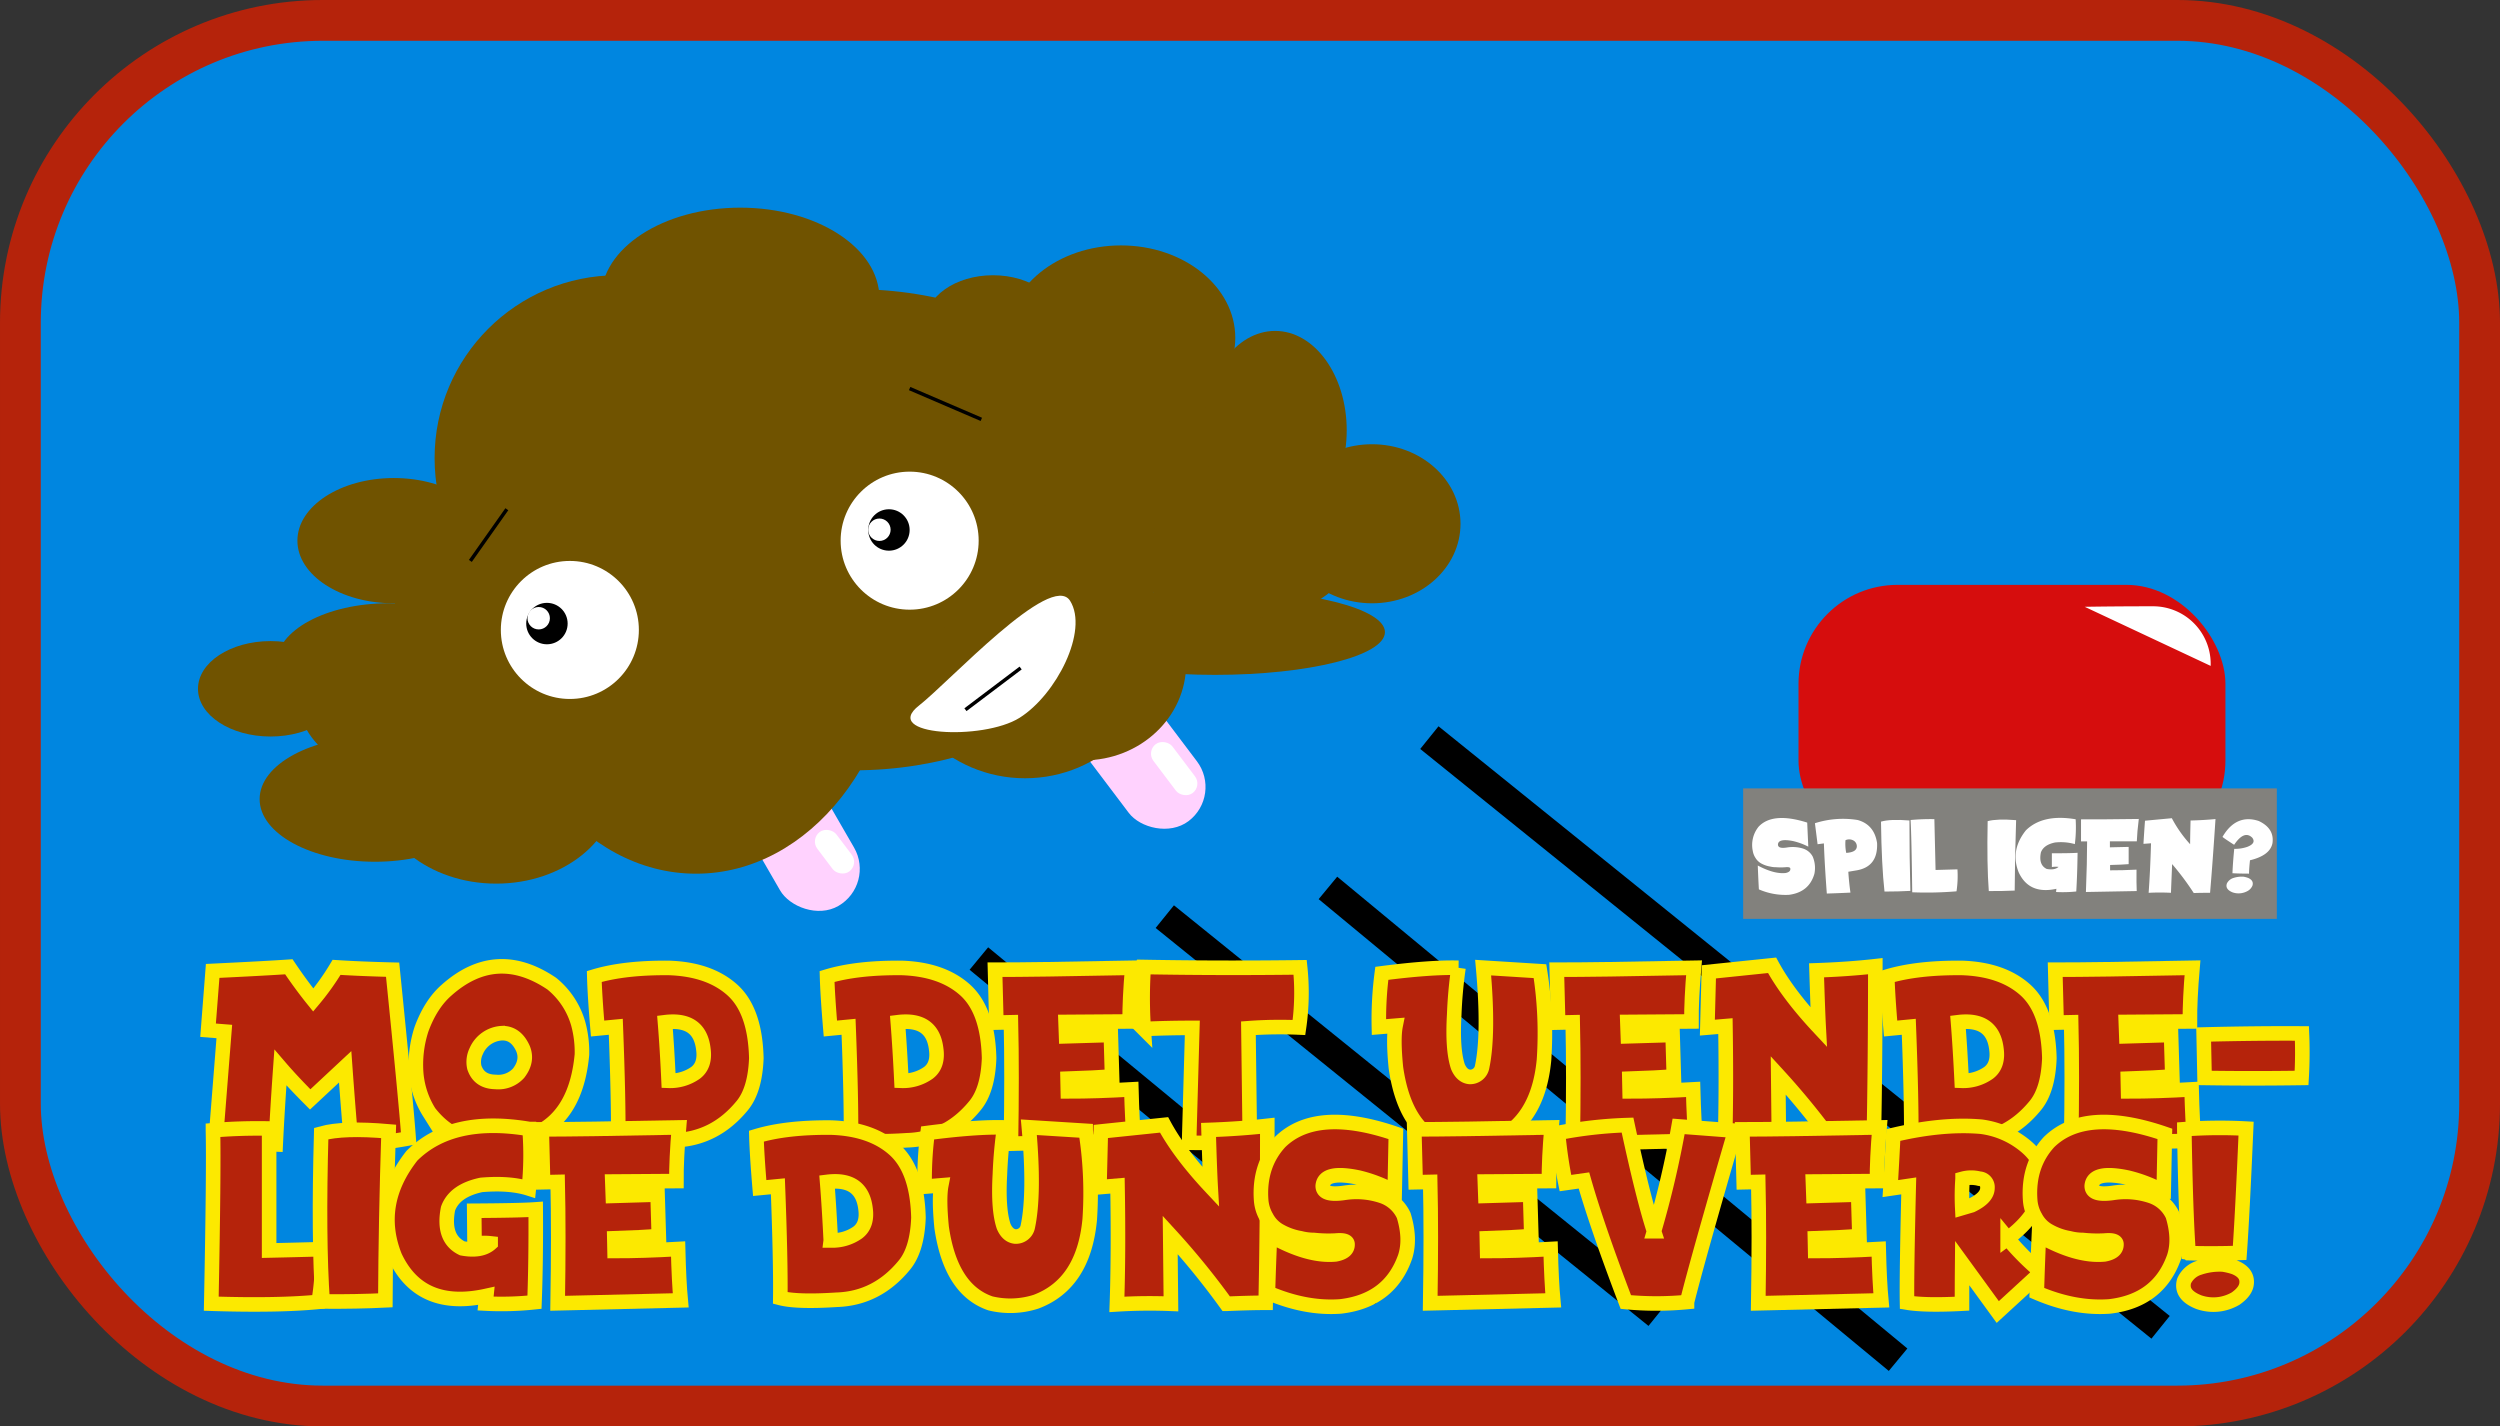 <svg id="Layer_1" data-name="Layer 1" xmlns="http://www.w3.org/2000/svg" width="858.16" height="489.64" viewBox="0 0 858.16 489.64"><rect x="0" y="0" width="858.16" height="489.64" fill="#333333" stroke="none"/><defs><style>.cls-1{fill:#0086e0;stroke:#b5230b;stroke-width:14px;}.cls-1,.cls-5,.cls-6{stroke-miterlimit:10;}.cls-2{fill:#ffd2fe;}.cls-3{fill:#705300;}.cls-4{fill:#fff;}.cls-5{fill:#020202;stroke:#000;stroke-width:10px;}.cls-6{fill:#b5230b;stroke:#fce900;stroke-width:5px;}.cls-7{fill:#d60d0d;}.cls-8{fill:#82817d;}</style></defs><title>complete</title><rect class="cls-1" x="7" y="7" width="844.16" height="475.64" rx="103.82"/><rect class="cls-2" x="377.59" y="234.91" width="29.34" height="52.19" rx="14.67" transform="translate(-78.06 289.15) rotate(-37.06)"/><rect class="cls-2" x="260.08" y="262.28" width="29.34" height="52.19" rx="14.67" transform="translate(-107.38 176.01) rotate(-30)"/><ellipse class="cls-3" cx="135.19" cy="185.59" rx="33.1" ry="21.5"/><ellipse class="cls-3" cx="92.87" cy="236.44" rx="24.91" ry="16.38"/><ellipse class="cls-3" cx="128.7" cy="274.31" rx="39.58" ry="21.5"/><ellipse class="cls-3" cx="151.57" cy="239.17" rx="49.48" ry="32.08"/><ellipse class="cls-3" cx="293.18" cy="181.84" rx="105.78" ry="82.58"/><ellipse class="cls-3" cx="238.92" cy="210.16" rx="70.64" ry="89.75"/><circle class="cls-3" cx="211.97" cy="157.27" r="62.79"/><ellipse class="cls-3" cx="404.08" cy="143.96" rx="27.64" ry="29.69" transform="translate(-23.39 179.69) rotate(-24.39)"/><ellipse class="cls-3" cx="417.05" cy="216.99" rx="58.35" ry="14.67"/><ellipse class="cls-3" cx="470.97" cy="179.79" rx="30.37" ry="27.3"/><ellipse class="cls-3" cx="372.01" cy="227.9" rx="35.15" ry="33.1"/><ellipse class="cls-3" cx="402.38" cy="167.85" rx="38.22" ry="34.47"/><ellipse class="cls-3" cx="170.33" cy="269.88" rx="41.63" ry="33.44"/><ellipse class="cls-3" cx="384.85" cy="166.82" rx="51.87" ry="32.76"/><ellipse class="cls-3" cx="133.36" cy="227.9" rx="38.56" ry="20.82"/><ellipse class="cls-3" cx="426.11" cy="192.55" rx="36.17" ry="19.79"/><circle class="cls-3" cx="351.87" cy="220.06" r="47.09"/><ellipse class="cls-3" cx="161.46" cy="214.05" rx="26.28" ry="39.24"/><circle class="cls-4" cx="195.61" cy="216.24" r="23.69"/><circle class="cls-4" cx="312.25" cy="185.59" r="23.69"/><ellipse class="cls-3" cx="331.56" cy="222.85" rx="13.99" ry="8.8"/><path class="cls-4" d="M367.32,206.23c6.45,10.26-4.72,32.23-17.33,40.16s-47.83,6.15-34.5-4.23C325.92,234,360.86,196,367.32,206.23Z"/><rect x="329" y="235.83" width="23.74" height="1.21" transform="translate(-73.63 253.21) rotate(-37.06)"/><ellipse class="cls-3" cx="437.7" cy="147.71" rx="24.58" ry="34.12"/><ellipse class="cls-3" cx="254.1" cy="102.33" rx="47.77" ry="31.05"/><ellipse class="cls-3" cx="340.86" cy="110.86" rx="23.29" ry="16.38"/><ellipse class="cls-3" cx="384.79" cy="115.98" rx="39.24" ry="31.74"/><circle cx="187.74" cy="214.05" r="7.11"/><circle cx="305.14" cy="181.92" r="7.11"/><circle class="cls-4" cx="184.91" cy="212.21" r="3.85"/><circle class="cls-4" cx="301.87" cy="181.84" r="3.85"/><rect x="156.86" y="183.07" width="21.72" height="1.21" transform="translate(-79.06 214.76) rotate(-54.78)"/><rect x="323.95" y="125.28" width="1.21" height="26.79" transform="translate(68.98 382.08) rotate(-66.74)"/><rect class="cls-4" x="398.96" y="253.29" width="8.19" height="21.02" rx="4.09" transform="translate(-77.56 296.22) rotate(-37.06)"/><rect class="cls-4" x="282.36" y="283.87" width="8.19" height="16.93" rx="4.09" transform="translate(-118.31 231.71) rotate(-37.06)"/><line class="cls-5" x1="336.01" y1="329.03" x2="475.12" y2="443.84"/><line class="cls-5" x1="399.83" y1="314.65" x2="569.01" y2="451.25"/><line class="cls-5" x1="455.83" y1="304.79" x2="651.54" y2="466.74"/><line class="cls-5" x1="490.65" y1="253.2" x2="741.65" y2="455.62"/><path class="cls-6" d="M71.42,353.64,73,333.28q17.51-.84,26.15-1.42,4.17,6.19,8.38,11.41a85.62,85.62,0,0,0,8-11.21q8.44.54,19.24.8,4.68,46.15,5.51,57.9A139.25,139.25,0,0,1,120.62,393q-1.07-11.91-2.14-26.8l-12,11.19q-6.22-6.25-10.23-10.92-1.1,15.39-1.61,26.37L74,392l3-37.92Z"/><path class="cls-6" d="M189.4,337.65a27.33,27.33,0,0,1,9.09,13.78A36.92,36.92,0,0,1,199.76,362Q196.9,392.79,167.42,392q-12.19,0-20.09-10.19a29.9,29.9,0,0,1-4.44-13.07,39.3,39.3,0,0,1,1.81-15.51q3.18-8.62,8.6-13.36Q170.3,324.75,189.4,337.65Zm-26.58,28.74q1.63,4.91,7.25,5a9.41,9.41,0,0,0,7.94-3q3.27-4.22,1.51-8.45-2.43-5.4-7.24-5.29a10.2,10.2,0,0,0-8.83,6.22A8.46,8.46,0,0,0,162.82,366.39Z"/><path class="cls-6" d="M204,335.2q10.28-3.09,25.68-2.94,13.8.47,21.68,7.53t8.26,23.46q-.41,10.78-4.75,16.16-9.39,11.55-23.32,12-13.64.89-19.35-.6.16-12.92-.82-38.35l-6.25.6Q204.16,341.6,204,335.2ZM229.5,371a15.13,15.13,0,0,0,9.28-2.75q3.43-2.62,2.65-8.18-1.27-10.65-13.17-9.18Q229,359.93,229.5,371Z"/><path class="cls-6" d="M283.9,335.2q10.28-3.09,25.68-2.94,13.8.47,21.68,7.53t8.26,23.46q-.39,10.78-4.75,16.16-9.37,11.55-23.31,12-13.65.89-19.36-.6.16-12.92-.82-38.35l-6.24.6Q284.08,341.6,283.9,335.2ZM309.43,371a15.12,15.12,0,0,0,9.27-2.75q3.44-2.62,2.65-8.18-1.26-10.65-13.17-9.18Q308.89,359.93,309.43,371Z"/><path class="cls-6" d="M388.66,332.21q-.95,10.85-.89,18.42l-22,.16.18,4.94,15.36-.46.42,14.2q-5.88.51-15.27.8l.09,4.37q9.81,0,21.8-.69.3,11.24.9,17.63-11.67.3-42.23,1,.4-24.29,0-41.67l-5,.11-.47-18.15Q354.82,332.88,388.66,332.21Z"/><path class="cls-6" d="M446.29,332.06a83,83,0,0,1-.4,20.64,148.24,148.24,0,0,0-17.35.25l.49,39q-10.95.51-20.86.31l1.11-39.42q-8.56,0-16.68.38a154.33,154.33,0,0,1,0-21.29Q418.91,332.41,446.29,332.06Z"/><path class="cls-6" d="M473.33,352.55a121.86,121.86,0,0,1,1-18.44q16.65-2.16,26.31-1.9a151.46,151.46,0,0,0-1.46,16.11q-.69,12,1.28,17.85c.93,2.18,2.29,3.35,4.06,3.5a4.16,4.16,0,0,0,4.21-3.3q2.44-11.36.38-34.22l19.51,1.22A135.12,135.12,0,0,1,530,363.85q-2.1,22.06-18.46,28.2a28.81,28.81,0,0,1-15.63.56q-13.65-4.68-16.74-26.06-1-10-.11-14.47Z"/><path class="cls-6" d="M581.5,332.21q-.94,10.85-.89,18.42l-22,.16.18,4.94,15.36-.46.42,14.2q-5.88.51-15.27.8l.09,4.37q9.81,0,21.8-.69.3,11.24.9,17.63-11.67.3-42.23,1,.4-24.29,0-41.67l-5,.11-.47-18.15Q547.66,332.88,581.5,332.21Z"/><path class="cls-6" d="M586.58,333.6l21.71-2.25q5.34,9.84,16,21.26-.3-5.6-.73-19.53,10.81-.37,20.17-1.42,0,34.26-.55,60.75-5.38,0-13.54.35a261.08,261.08,0,0,0-19.24-23.65l.25,23.65a182.58,182.58,0,0,0-18.55.2q.54-17.74.18-40.73l-6.2.52Z"/><path class="cls-6" d="M647.84,335.2q10.29-3.09,25.69-2.94,13.8.47,21.68,7.53t8.26,23.46q-.4,10.78-4.75,16.16-9.39,11.55-23.32,12-13.65.89-19.35-.6.15-12.92-.83-38.35l-6.24.6Q648,341.6,647.84,335.2ZM673.37,371a15.12,15.12,0,0,0,9.27-2.75q3.43-2.62,2.66-8.18-1.27-10.65-13.18-9.18Q672.84,359.93,673.37,371Z"/><path class="cls-6" d="M752.6,332.21q-.93,10.85-.89,18.42l-22,.16.18,4.94,15.36-.46.43,14.2q-5.89.51-15.28.8l.09,4.37q9.81,0,21.81-.69.29,11.24.89,17.63-11.65.3-42.23,1,.41-24.29,0-41.67l-5,.11-.47-18.15Q718.76,332.88,752.6,332.21Z"/><path class="cls-6" d="M790.17,354.75a151.63,151.63,0,0,1-.12,15.27q-16.66.25-33.3,0l-.31-14.91Q774,354.66,790.17,354.75Z"/><path class="cls-6" d="M92.38,387.38l0,41.87q8.57-.19,18.08-.45a82.28,82.28,0,0,1-1.11,18.08q-14,1.37-36.83.63.91-46.2.58-59.53A185.08,185.08,0,0,1,92.38,387.38Z"/><path class="cls-6" d="M133.4,388.36q-1,30.66-1.12,58-9.6.47-21.53.4-1.5-21.45-.49-57.65Q117.88,387,133.4,388.36Z"/><path class="cls-6" d="M166.68,447.46l.27-2.63q-22.72,5-31.39-13.51-7.19-18,5.84-34.6,13.72-13.68,40.37-9.16a111,111,0,0,1-.24,20.42q-6.51-2.07-16.3-1.25-9.21,1.95-11.44,8.16-2,10.32,4.89,13.62,6.51,1.19,9.74-1.71a20.7,20.7,0,0,0-5.53.13l-.11-11.32q15.91-.09,21.11-.47Q184,433,183.47,447A106.44,106.44,0,0,1,166.68,447.46Z"/><path class="cls-6" d="M233.07,387q-.93,10.85-.89,18.42l-22,.15.18,4.95,15.36-.46.43,14.2q-5.9.51-15.28.8l.09,4.37q9.81,0,21.81-.69.28,11.24.89,17.63-11.65.28-42.23,1,.4-24.27,0-41.66l-5,.11-.47-18.15Q199.23,387.67,233.07,387Z"/><path class="cls-6" d="M259.65,390q10.28-3.09,25.68-2.94,13.8.46,21.68,7.53T315.27,418q-.4,10.79-4.75,16.16-9.39,11.55-23.32,12-13.65.88-19.35-.6.15-12.92-.83-38.35l-6.24.6Q259.82,396.39,259.65,390Zm25.52,35.8a15.1,15.1,0,0,0,9.28-2.74q3.42-2.62,2.65-8.18-1.28-10.65-13.18-9.18Q284.64,414.72,285.17,425.79Z"/><path class="cls-6" d="M317.41,407.34a121.86,121.86,0,0,1,1-18.44Q335,386.74,344.7,387a150.59,150.59,0,0,0-1.47,16.11q-.68,12,1.29,17.85c.93,2.18,2.29,3.35,4.05,3.5a4.17,4.17,0,0,0,4.22-3.3q2.44-11.36.38-34.22l19.5,1.22a134.59,134.59,0,0,1,1.39,30.48q-2.1,22.07-18.46,28.2a28.81,28.81,0,0,1-15.63.56q-13.65-4.68-16.74-26.06c-.66-6.68-.69-11.5-.12-14.47Z"/><path class="cls-6" d="M377.87,388.39l21.71-2.26q5.32,9.86,16,21.27-.32-5.59-.73-19.53,10.8-.37,20.17-1.42,0,34.26-.56,60.75-5.37,0-13.53.35a261.08,261.08,0,0,0-19.24-23.65l.25,23.65a182.55,182.55,0,0,0-18.55.2Q384,430,383.6,407l-6.2.52Z"/><path class="cls-6" d="M435.23,443.74q.27-9.39.71-19.64,13,7.38,22.47,6.49c2.81-.52,4.2-1.67,4.15-3.46q0-1.67-4.08-1.29a47,47,0,0,1-7.44-.2,19.27,19.27,0,0,1-4.66-.6,22,22,0,0,1-7.05-2.5,11.32,11.32,0,0,1-4.61-4.73,13.45,13.45,0,0,1-1.81-5.79q-.87-12,6.49-20,12.47-12.17,39.75-2.8l-.4,19.81a49.45,49.45,0,0,0-12.35-4.81q-11.91-2.5-12.35,2.87,0,3.47,7.4,2.37a27.65,27.65,0,0,1,12.94,1.1,12.58,12.58,0,0,1,7.46,6.7q2.44,8,.49,14.14-5.29,15.09-22.21,17.05Q448.21,449.32,435.23,443.74Z"/><path class="cls-6" d="M532.59,387q-.95,10.85-.9,18.42l-22,.15.18,4.95,15.36-.46.42,14.2q-5.88.51-15.27.8l.09,4.37q9.81,0,21.8-.69.29,11.24.89,17.63-11.65.28-42.22,1,.4-24.27,0-41.66l-5,.11-.47-18.15Q498.74,387.67,532.59,387Z"/><path class="cls-6" d="M537.36,406.11a156.21,156.21,0,0,1-2.54-17.21,147.41,147.41,0,0,1,23.85-2.7q5.36,25,9.1,36.45a334,334,0,0,0,8.44-36l19.38,1.48q-12.89,44.31-16.5,58.81a111,111,0,0,1-21,0q-9.87-25.9-14.38-41.73Z"/><path class="cls-6" d="M645.19,387q-.93,10.85-.89,18.42l-22,.15.18,4.95,15.36-.46.43,14.2q-5.9.51-15.28.8l.09,4.37q9.81,0,21.81-.69.28,11.24.89,17.63-11.65.28-42.23,1,.4-24.27,0-41.66l-5,.11-.47-18.15Q611.35,387.67,645.19,387Z"/><path class="cls-6" d="M648.89,408q.65-10.79,1-18.39,16.83-4,30.12-2.86a29.65,29.65,0,0,1,12.66,4.71q6,4,7.72,8.65,3.61,14-11.24,25a86,86,0,0,0,11.53,11.57l-14.92,13.69-12.21-16.79q-.07,7.62-.07,13.93-12.6.66-18.86-.37-.17-9.07.58-40.07Zm24.79-3.32a82.89,82.89,0,0,0-.11,10l3.19-.94c3.65-1.75,5.48-3.73,5.46-6a2.91,2.91,0,0,0-2.79-3.14A11.26,11.26,0,0,0,673.68,404.64Z"/><path class="cls-6" d="M699.16,443.74q.27-9.39.72-19.64,12.95,7.38,22.47,6.49,4.21-.78,4.15-3.46,0-1.67-4.08-1.29a47.08,47.08,0,0,1-7.45-.2,19.33,19.33,0,0,1-4.66-.6,21.84,21.84,0,0,1-7-2.5,11.34,11.34,0,0,1-4.62-4.73,13.45,13.45,0,0,1-1.8-5.79q-.87-12,6.48-20,12.46-12.17,39.75-2.8l-.4,19.81a49.31,49.31,0,0,0-12.35-4.81q-11.91-2.5-12.35,2.87,0,3.47,7.4,2.37a27.64,27.64,0,0,1,12.94,1.1,12.55,12.55,0,0,1,7.46,6.7q2.44,8,.49,14.14-5.28,15.09-22.2,17.05Q712.13,449.32,699.16,443.74Z"/><path class="cls-6" d="M767,435q4.95,2,4.08,6.22c-.39,1.58-1.6,3.08-3.66,4.53a15.34,15.34,0,0,1-5.1,1.87,15.14,15.14,0,0,1-7.58-.65q-6.4-2.54-5-7.31a8.38,8.38,0,0,1,5.22-4.5,21.66,21.66,0,0,1,8.13-1.1A23.22,23.22,0,0,1,767,435ZM771,387.41q-1.29,30.06-2.21,42.67-8.16.3-17.39.08a.18.18,0,0,0-.15-.17q-1-13.67-1.45-42.38A166.63,166.63,0,0,1,771,387.41Z"/><rect class="cls-7" x="617.36" y="200.76" width="146.55" height="94.3" rx="34"/><rect class="cls-8" x="598.36" y="270.63" width="183.19" height="44.78"/><path class="cls-4" d="M603.76,305.29c-.15-2.61-.27-5.34-.38-8.19q5.64,3,9.56,2.57,1.72-.35,1.62-1.47,0-.69-1.74-.51a20.11,20.11,0,0,1-3.11,0,8.39,8.39,0,0,1-2-.22,9.58,9.58,0,0,1-3-1,5.3,5.3,0,0,1-2.09-1.94,6.19,6.19,0,0,1-.95-2.4,10,10,0,0,1,2-8.36c3.22-3.43,8.83-3.9,16.68-1.4.12,2.76.25,5.51.37,8.26a22.2,22.2,0,0,0-5.31-1.94c-3.38-.65-5.09-.22-5.1,1.27.06,1,1.12,1.28,3.17.94a12,12,0,0,1,5.46.39,5.69,5.69,0,0,1,3.3,2.75,10,10,0,0,1,.58,5.89q-1.8,6.32-8.71,7.23A22.78,22.78,0,0,1,603.76,305.29Z"/><path class="cls-4" d="M623,282.58a31.62,31.62,0,0,1,14.68-1.1q5.68,1.59,6.65,7.87.38,8.13-7,9.41l-2.87.48c.17,2.65.42,5,.73,7.16q-4.32.21-8.11.32-.78-10.47-1-17.21l-2.17.28Zm10.78,10.18c2.3-.14,3.49-.85,3.6-2.11a2.3,2.3,0,0,0-.94-2,3,3,0,0,0-2.95-.24A15.68,15.68,0,0,0,633.74,292.76Z"/><path class="cls-4" d="M655.44,281.64q0,12.78.32,24.17c-2.63.15-5.6.22-8.88.23q-1-8.94-1.2-24C647.8,281.41,651.06,281.29,655.44,281.64Z"/><path class="cls-4" d="M664,281.18q.21,8.73.41,17.45l7.51-.21a35.05,35.05,0,0,1-.32,7.54,124,124,0,0,1-15.2.33q-.24-19.26-.56-24.81A74.89,74.89,0,0,1,664,281.18Z"/><path class="cls-4" d="M692.06,281.53q-.43,12.78-.49,24.17-4,.19-8.89.17-.69-8.94-.39-24Q685.5,281,692.06,281.53Z"/><path class="cls-4" d="M705.77,306.19l.12-1.1c-6.27,1.37-10.56-.51-12.95-5.65-2-5-1.19-9.82,2.48-14.42,3.87-3.81,9.6-5.07,17.08-3.79a46.12,46.12,0,0,1-.28,8.52,17.68,17.68,0,0,0-6.82-.55q-3.87.81-4.83,3.4c-.58,2.86.08,4.76,2,5.68,1.8.33,3.15.1,4.06-.71a8.65,8.65,0,0,0-2.3.05c0-1.57,0-3.15,0-4.72q6.66,0,8.83-.17-.1,7.47-.45,13.28A43.46,43.46,0,0,1,705.77,306.19Z"/><path class="cls-4" d="M734.17,281.12c-.38,3-.6,5.57-.68,7.68h-9.24v2.06l6.44-.15c0,2,0,4,0,5.92-1.64.13-3.77.23-6.37.29,0,.61,0,1.22,0,1.83,2.71,0,5.74-.05,9.07-.23-.05,3.12,0,5.57.07,7.35l-17.44.32q.4-10.12.41-17.37l-2.09,0,0-7.56Q719.87,281.31,734.17,281.12Z"/><path class="cls-4" d="M736.3,281.72l9.21-.86a43.11,43.11,0,0,0,6.28,8.93c0-1.55.05-4.27.15-8.14q4.57-.11,8.56-.5-.93,14.28-1.86,25.32c-1.48,0-3.35,0-5.6.08a93.23,93.23,0,0,0-7.43-9.94c-.13,3.29-.27,6.57-.4,9.86a72.51,72.51,0,0,0-7.66,0q.54-7.39.82-17l-2.6.19Q736,285.71,736.3,281.72Z"/><path class="cls-4" d="M775.35,281.82c3.61,1.7,5.17,4.23,4.71,7.58q-.79,4.23-7.72,5.9-.32,2.93-.33,4.59c-2.09,0-4-.05-5.69-.14.09-2.43.3-5.22.61-8.37a13.07,13.07,0,0,0,4.45-.67c2.12-.82,2.71-1.87,1.74-3.15-1.82-1.81-3.91-1-6.22,2.43-2.11-1.35-3.47-2.26-4-2.71C766,281.94,770.22,280.12,775.35,281.82Zm-3.64,19.54c1.32.58,1.82,1.45,1.49,2.61a3.76,3.76,0,0,1-1.66,1.87,6.48,6.48,0,0,1-2.16.75,6.17,6.17,0,0,1-3.11-.31c-1.71-.73-2.33-1.76-1.83-3.08a3.78,3.78,0,0,1,2.29-1.85,9.35,9.35,0,0,1,3.41-.41A8.85,8.85,0,0,1,771.71,301.36Z"/><path class="cls-4" d="M715.6,208.29q11.6-.18,23.19-.17a19.76,19.76,0,0,1,20.05,20.46"/></svg>
